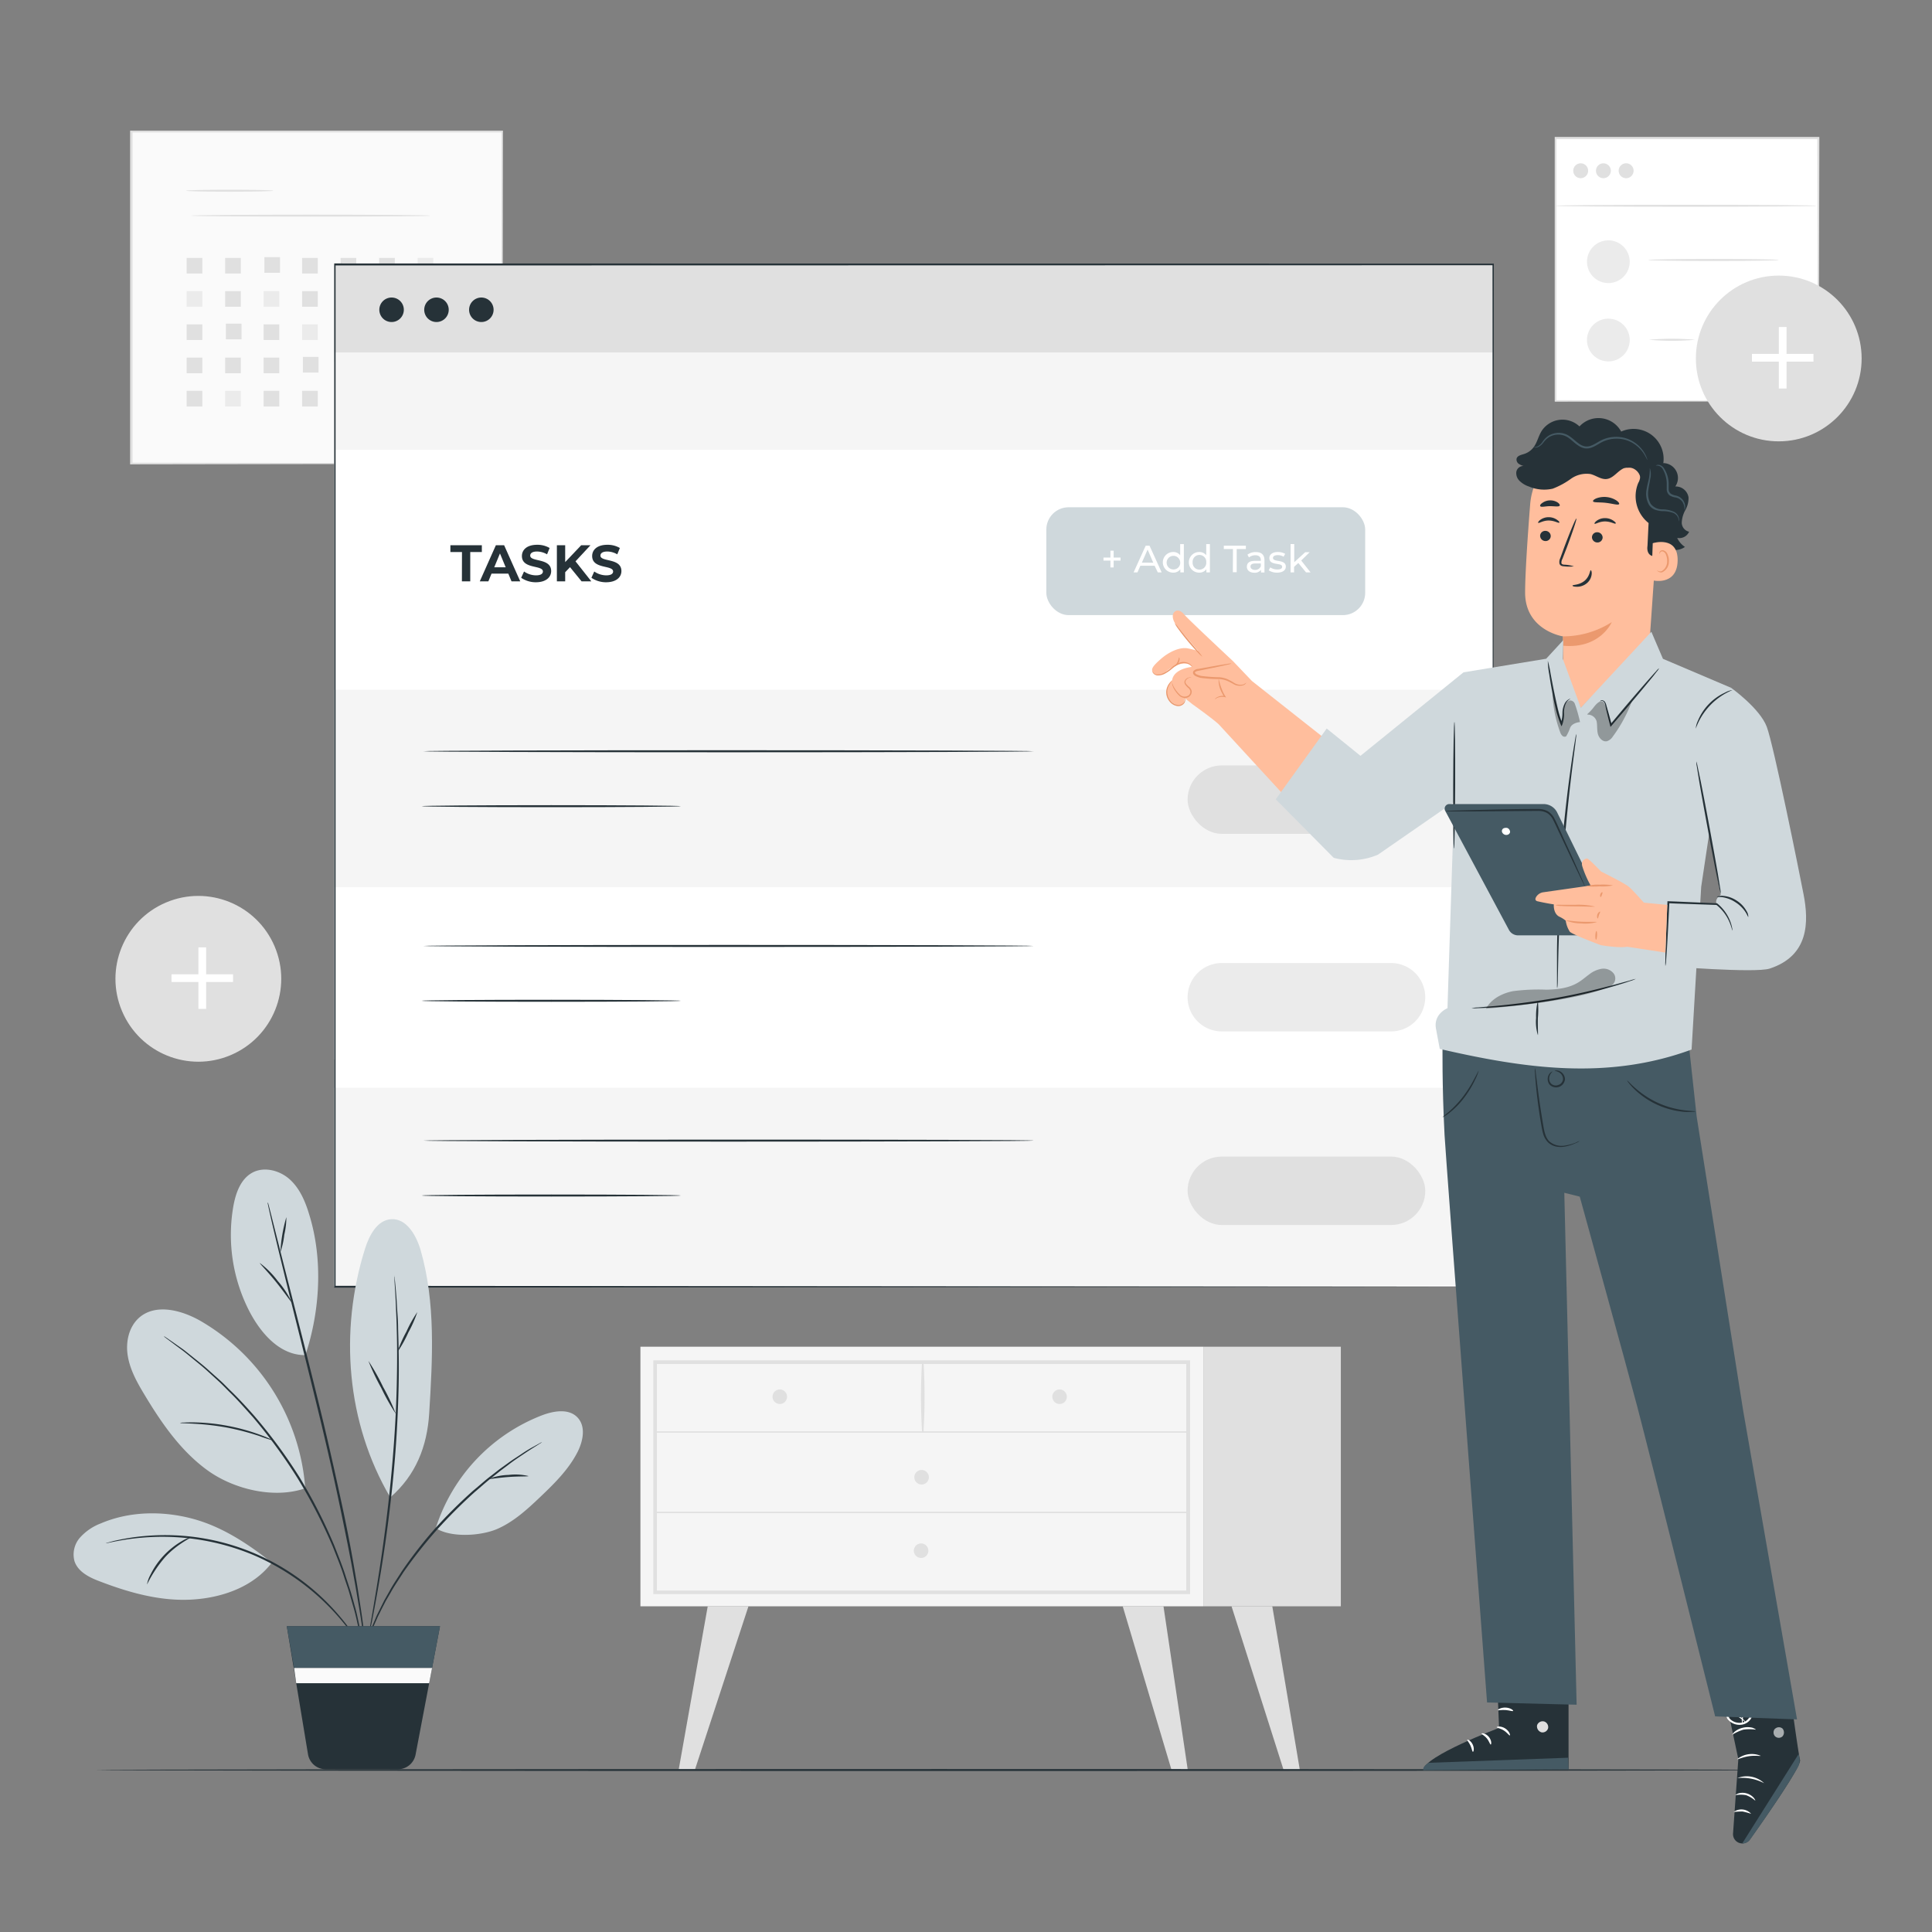 <svg xmlns="http://www.w3.org/2000/svg" viewBox="0 0 500 500"><rect x="0" y="0" width="500" height="500" fill="#808080" stroke="none"/><g id="freepik--background-complete--inject-5"><rect x="33.9" y="34.08" width="96.05" height="85.93" style="fill:#fafafa"></rect><path d="M130,120s0-.55,0-1.6,0-2.59,0-4.6c0-4,0-9.93-.06-17.44,0-15-.06-36.47-.11-62.3l.22.22-96,0h0l.25-.26c0,31.27,0,60.69,0,85.94l-.22-.23,69.47.12L123,120l5.19,0,1.34,0H128.2l-5.14,0-19.55.06-69.61.11h-.23V120c0-25.25,0-54.67,0-85.94v-.25h.27l96,0h.22v.21c0,25.88-.09,47.39-.11,62.43,0,7.49-.05,13.37-.06,17.4,0,2,0,3.52,0,4.56S130,120,130,120Z" style="fill:#e0e0e0"></path><path d="M70.73,49.35c0,.15-5.06.26-11.29.26s-11.3-.11-11.3-.26,5.06-.25,11.3-.25S70.73,49.21,70.73,49.35Z" style="fill:#e0e0e0"></path><path d="M111.43,55.81c0,.14-13.89.25-31,.25s-31-.11-31-.25,13.88-.26,31-.26S111.43,55.66,111.43,55.81Z" style="fill:#e0e0e0"></path><rect x="48.31" y="66.74" width="4.05" height="4.05" style="fill:#e0e0e0"></rect><rect x="58.27" y="66.74" width="4.05" height="4.05" style="fill:#e0e0e0"></rect><rect x="68.42" y="66.55" width="4.05" height="4.05" style="fill:#e0e0e0"></rect><rect x="78.19" y="66.74" width="4.05" height="4.05" style="fill:#e0e0e0"></rect><rect x="88.15" y="66.74" width="4.05" height="4.05" style="fill:#e0e0e0"></rect><rect x="98.12" y="66.74" width="4.05" height="4.05" style="fill:#e0e0e0"></rect><rect x="108.08" y="66.74" width="4.05" height="4.05" style="fill:#ebebeb"></rect><rect x="48.31" y="75.34" width="4.05" height="4.05" style="fill:#ebebeb"></rect><rect x="58.27" y="75.34" width="4.05" height="4.05" style="fill:#e0e0e0"></rect><rect x="68.23" y="75.34" width="4.05" height="4.05" style="fill:#ebebeb"></rect><rect x="78.19" y="75.34" width="4.05" height="4.05" style="fill:#e0e0e0"></rect><rect x="88.15" y="75.34" width="4.05" height="4.05" style="fill:#e0e0e0"></rect><rect x="98.3" y="75.15" width="4.05" height="4.05" style="fill:#e0e0e0"></rect><rect x="108.08" y="75.34" width="4.05" height="4.05" style="fill:#e0e0e0"></rect><rect x="48.31" y="83.94" width="4.05" height="4.05" style="fill:#e0e0e0"></rect><rect x="58.46" y="83.76" width="4.05" height="4.05" style="fill:#e0e0e0"></rect><rect x="68.23" y="83.94" width="4.05" height="4.05" style="fill:#e0e0e0"></rect><rect x="78.19" y="83.94" width="4.05" height="4.05" style="fill:#ebebeb"></rect><rect x="88.15" y="83.94" width="4.05" height="4.05" style="fill:#e0e0e0"></rect><rect x="98.12" y="83.94" width="4.05" height="4.05" style="fill:#e0e0e0"></rect><rect x="108.08" y="83.94" width="4.05" height="4.05" style="fill:#e0e0e0"></rect><rect x="48.31" y="92.54" width="4.05" height="4.05" style="fill:#e0e0e0"></rect><rect x="58.27" y="92.54" width="4.05" height="4.05" style="fill:#e0e0e0"></rect><rect x="68.23" y="92.54" width="4.05" height="4.05" style="fill:#e0e0e0"></rect><rect x="78.38" y="92.36" width="4.05" height="4.05" style="fill:#e0e0e0"></rect><rect x="88.15" y="92.54" width="4.05" height="4.05" style="fill:#e0e0e0"></rect><rect x="98.12" y="92.54" width="4.05" height="4.05" style="fill:#ebebeb"></rect><rect x="108.08" y="92.54" width="4.05" height="4.05" style="fill:#e0e0e0"></rect><rect x="48.31" y="101.15" width="4.05" height="4.05" style="fill:#e0e0e0"></rect><rect x="58.27" y="101.15" width="4.05" height="4.05" style="fill:#ebebeb"></rect><rect x="68.23" y="101.15" width="4.05" height="4.05" style="fill:#e0e0e0"></rect><rect x="78.19" y="101.15" width="4.05" height="4.05" style="fill:#e0e0e0"></rect><rect x="88.15" y="101.15" width="4.05" height="4.05" style="fill:#e0e0e0"></rect><rect x="98.3" y="100.96" width="4.05" height="4.05" style="fill:#e0e0e0"></rect><rect x="108.08" y="101.15" width="4.05" height="4.05" style="fill:#e0e0e0"></rect><rect x="402.46" y="35.83" width="68.04" height="68.04" style="fill:#fff"></rect><path d="M470.5,103.88s0-.12,0-.33,0-.54,0-1c0-.84,0-2.07,0-3.66,0-3.22,0-7.9-.06-13.85,0-11.91-.07-28.89-.12-49.26l.23.23-68,0h0l.26-.26c0,24.92,0,48.27,0,68.05l-.22-.23,49.25.12,13.85.06,3.67,0h.94l.33,0h-1.22l-3.63,0-13.79.06-49.4.11h-.23v-.22c0-19.78,0-43.13,0-68v-.26h.26l68,0h.23v.22c-.05,20.43-.09,37.46-.12,49.4,0,5.93,0,10.6-.06,13.8,0,1.58,0,2.79,0,3.62,0,.4,0,.7,0,.92S470.5,103.88,470.5,103.88Z" style="fill:#e0e0e0"></path><path d="M470.21,53.25c0,.14-15.17.26-33.88.26s-33.87-.12-33.87-.26S417.62,53,436.33,53,470.21,53.11,470.21,53.25Z" style="fill:#e0e0e0"></path><circle cx="409.08" cy="44.19" r="1.93" style="fill:#e0e0e0"></circle><circle cx="414.96" cy="44.19" r="1.93" style="fill:#e0e0e0"></circle><path d="M422.77,44.19a1.93,1.93,0,1,1-1.93-1.93A1.92,1.92,0,0,1,422.77,44.19Z" style="fill:#e0e0e0"></path><circle cx="416.24" cy="67.73" r="5.53" style="fill:#ebebeb"></circle><path d="M421.77,88a5.53,5.53,0,1,1-5.53-5.53A5.53,5.53,0,0,1,421.77,88Z" style="fill:#ebebeb"></path><path d="M460.34,67.28c0,.14-7.56.26-16.89.26s-16.89-.12-16.89-.26,7.56-.26,16.89-.26S460.34,67.13,460.34,67.28Z" style="fill:#e0e0e0"></path><path d="M438.73,87.93a69.48,69.48,0,0,1-12,0,69.48,69.48,0,0,1,12,0Z" style="fill:#e0e0e0"></path><circle cx="460.34" cy="92.77" r="21.45" style="fill:#e0e0e0"></circle><rect x="460.36" y="84.63" width="2" height="15.92" style="fill:#fff"></rect><rect x="453.4" y="91.59" width="15.92" height="2" style="fill:#fff"></rect><circle cx="51.34" cy="253.31" r="21.45" transform="translate(-94.68 40.05) rotate(-22.94)" style="fill:#e0e0e0"></circle><rect x="51.35" y="245.18" width="2" height="15.92" style="fill:#fff"></rect><rect x="44.39" y="252.14" width="15.92" height="2" style="fill:#fff"></rect><rect x="165.74" y="348.53" width="145.68" height="67.18" style="fill:#f5f5f5"></rect><path d="M308,412.55H169.07V352.06H308Zm-138-.91H307V353H170Z" style="fill:#e0e0e0"></path><rect x="311.42" y="348.53" width="35.59" height="67.18" style="fill:#e0e0e0"></rect><path d="M169.53,370.78h138a.18.18,0,0,0,0-.36h-138a.18.18,0,1,0,0,.36Z" style="fill:#e0e0e0"></path><path d="M239,370.6a150.16,150.16,0,0,0,0-18.25.19.19,0,0,0-.37,0,152.22,152.22,0,0,0,0,18.25.14.14,0,0,0,.28,0Z" style="fill:#e0e0e0"></path><path d="M276.1,361.47a1.88,1.88,0,1,1-1.88-1.88A1.88,1.88,0,0,1,276.1,361.47Z" style="fill:#e0e0e0"></path><path d="M203.69,361.47a1.88,1.88,0,1,1-1.88-1.88A1.88,1.88,0,0,1,203.69,361.47Z" style="fill:#e0e0e0"></path><path d="M240.39,382.31a1.88,1.88,0,1,1-1.88-1.88A1.88,1.88,0,0,1,240.39,382.31Z" style="fill:#e0e0e0"></path><polygon points="183.16 415.71 175.66 457.89 179.88 457.89 193.7 415.71 183.16 415.71" style="fill:#e0e0e0"></polygon><polygon points="301.11 415.71 307.38 457.96 303.16 457.96 290.56 415.71 301.11 415.71" style="fill:#e0e0e0"></polygon><polygon points="329.27 415.71 336.38 457.96 332.16 457.96 318.72 415.71 329.27 415.71" style="fill:#e0e0e0"></polygon><path d="M240.26,401.32a1.88,1.88,0,1,1-1.87-1.88A1.88,1.88,0,0,1,240.26,401.32Z" style="fill:#e0e0e0"></path><path d="M169.53,391.59h138a.19.19,0,0,0,0-.37h-138a.19.19,0,0,0,0,.37Z" style="fill:#e0e0e0"></path></g><g id="freepik--Floor--inject-5"><path d="M461.43,458.08c0,.14-97.8.26-218.42.26s-218.44-.12-218.44-.26,97.78-.26,218.44-.26S461.43,457.93,461.43,458.08Z" style="fill:#263238"></path></g><g id="freepik--Window--inject-5"><rect x="86.46" y="68.72" width="299.89" height="264.22" style="fill:#fff"></rect><rect x="86.46" y="229.59" width="299.89" height="44.64" style="fill:#fff"></rect><rect x="86.46" y="178.52" width="299.89" height="51.08" style="fill:#f5f5f5"></rect><rect x="86.46" y="281.53" width="299.89" height="51.08" style="fill:#f5f5f5"></rect><path d="M267.53,194.42c0,.15-35.37.27-79,.27s-79-.12-79-.27,35.36-.26,79-.26S267.53,194.28,267.53,194.42Z" style="fill:#263238"></path><path d="M176.24,208.64c0,.14-15,.26-33.57.26s-33.57-.12-33.57-.26,15-.26,33.57-.26S176.24,208.5,176.24,208.64Z" style="fill:#263238"></path><path d="M267.53,244.81c0,.14-35.37.26-79,.26s-79-.12-79-.26,35.36-.26,79-.26S267.53,244.66,267.53,244.81Z" style="fill:#263238"></path><path d="M176.24,259c0,.15-15,.26-33.57.26s-33.57-.11-33.57-.26,15-.26,33.57-.26S176.24,258.88,176.24,259Z" style="fill:#263238"></path><path d="M267.53,295.19c0,.14-35.37.26-79,.26s-79-.12-79-.26,35.36-.26,79-.26S267.53,295,267.53,295.19Z" style="fill:#263238"></path><path d="M176.24,309.4c0,.15-15,.26-33.57.26s-33.57-.11-33.57-.26,15-.26,33.57-.26S176.24,309.26,176.24,309.4Z" style="fill:#263238"></path><rect x="86.46" y="68.39" width="299.89" height="25.21" style="fill:#e0e0e0"></rect><rect x="86.46" y="91.21" width="299.89" height="25.21" style="fill:#f5f5f5"></rect><path d="M104.51,80.2A3.17,3.17,0,1,1,101.35,77,3.16,3.16,0,0,1,104.51,80.2Z" style="fill:#263238"></path><path d="M116.13,80.2A3.17,3.17,0,1,1,113,77,3.17,3.17,0,0,1,116.13,80.2Z" style="fill:#263238"></path><path d="M127.74,80.2A3.17,3.17,0,1,1,124.57,77,3.17,3.17,0,0,1,127.74,80.2Z" style="fill:#263238"></path><path d="M386.41,333c0-1.68-.06-103-.15-264.56l.15.2-299.74.06h0l.18-.26c0,93.91,0,183.35,0,264.56l-.17-.24,299.76.24-299.76.24h-.18V333c0-81.21,0-170.65,0-264.56v-.26h.21l299.74.05h.15v.21C386.46,230,386.41,331.27,386.41,333Z" style="fill:#263238"></path><rect x="270.79" y="131.28" width="82.52" height="27.91" rx="5.77" style="fill:#CFD8DC"></rect><path d="M290,145.08h-1.79v1.77h-.83v-1.77h-1.8v-.78h1.8v-1.78h.83v1.78H290Z" style="fill:#fff"></path><path d="M298.81,146.41h-3.68l-.76,1.73h-1l3.13-6.91h1l3.14,6.91h-1Zm-.35-.79L297,142.23l-1.49,3.39Z" style="fill:#fff"></path><path d="M306.38,140.81v7.33h-.91v-.83a2.2,2.2,0,0,1-1.86.89,2.67,2.67,0,0,1,0-5.34,2.19,2.19,0,0,1,1.82.84v-2.89Zm-.94,4.71a1.76,1.76,0,1,0-1.75,1.85A1.72,1.72,0,0,0,305.44,145.52Z" style="fill:#fff"></path><path d="M313.12,140.81v7.33h-.91v-.83a2.23,2.23,0,0,1-1.87.89,2.67,2.67,0,0,1,0-5.34,2.22,2.22,0,0,1,1.83.84v-2.89Zm-.94,4.71a1.77,1.77,0,1,0-3.53,0,1.77,1.77,0,1,0,3.53,0Z" style="fill:#fff"></path><path d="M319.09,142.09h-2.37v-.86h5.71v.86h-2.37v6h-1Z" style="fill:#fff"></path><path d="M327.24,145v3.16h-.89v-.69a2,2,0,0,1-1.72.75c-1.19,0-1.94-.63-1.94-1.54s.54-1.53,2.11-1.53h1.5v-.19c0-.8-.47-1.26-1.41-1.26a2.64,2.64,0,0,0-1.66.56l-.39-.71a3.44,3.44,0,0,1,2.16-.67C326.43,142.86,327.24,143.55,327.24,145Zm-.94,1.56v-.73h-1.47c-.93,0-1.2.36-1.2.81s.44.85,1.16.85A1.52,1.52,0,0,0,326.3,146.54Z" style="fill:#fff"></path><path d="M328.34,147.59l.4-.75a3.38,3.38,0,0,0,1.83.54c.88,0,1.25-.27,1.25-.71,0-1.18-3.31-.16-3.31-2.24,0-.94.84-1.57,2.18-1.57a3.8,3.8,0,0,1,1.91.47l-.41.75a2.69,2.69,0,0,0-1.51-.41c-.83,0-1.23.3-1.23.72,0,1.23,3.32.22,3.32,2.26,0,.95-.87,1.55-2.27,1.55A3.85,3.85,0,0,1,328.34,147.59Z" style="fill:#fff"></path><path d="M336,145.7l-1.09,1v1.43H334v-7.33h.95v4.7l2.85-2.6h1.15l-2.2,2.16,2.42,3.07H338Z" style="fill:#fff"></path><path d="M119.56,142.87h-3v-1.76h8.14v1.76h-3v7.58h-2.16Z" style="fill:#263238"></path><path d="M131.55,148.45h-4.34l-.82,2h-2.22l4.16-9.34h2.14l4.17,9.34h-2.26Zm-.68-1.64-1.48-3.58-1.48,3.58Z" style="fill:#263238"></path><path d="M134.88,149.53l.74-1.63a5.5,5.5,0,0,0,3.08,1c1.28,0,1.8-.43,1.8-1,0-1.74-5.43-.54-5.43-4,0-1.59,1.28-2.91,3.93-2.91a6.2,6.2,0,0,1,3.24.83l-.66,1.64a5.31,5.31,0,0,0-2.59-.73c-1.28,0-1.77.48-1.77,1.06,0,1.72,5.42.54,5.42,4,0,1.56-1.29,2.9-4,2.9A6.66,6.66,0,0,1,134.88,149.53Z" style="fill:#263238"></path><path d="M147.52,146.78l-1.25,1.31v2.36h-2.15v-9.34h2.15v4.36l4.14-4.36h2.4l-3.87,4.16,4.09,5.18h-2.52Z" style="fill:#263238"></path><path d="M153.06,149.53l.73-1.63a5.53,5.53,0,0,0,3.08,1c1.28,0,1.8-.43,1.8-1,0-1.74-5.42-.54-5.42-4,0-1.59,1.28-2.91,3.93-2.91a6.25,6.25,0,0,1,3.24.83l-.67,1.64a5.28,5.28,0,0,0-2.58-.73c-1.28,0-1.78.48-1.78,1.06,0,1.72,5.43.54,5.43,4,0,1.56-1.29,2.9-4,2.9A6.64,6.64,0,0,1,153.06,149.53Z" style="fill:#263238"></path><rect x="307.35" y="198.09" width="61.51" height="17.71" rx="8.85" style="fill:#e0e0e0"></rect><path d="M360,266.93H316.2a8.85,8.85,0,0,1-8.85-8.85h0a8.85,8.85,0,0,1,8.85-8.85H360a8.85,8.85,0,0,1,8.85,8.85h0A8.85,8.85,0,0,1,360,266.93Z" style="fill:#ebebeb"></path><rect x="307.35" y="299.32" width="61.51" height="17.71" rx="8.85" style="fill:#e0e0e0"></rect></g><g id="freepik--Plant--inject-5"><path d="M79,385.16c-8,2.81-18.54.3-25.42-4.73s-11.83-12.22-16.21-19.52c-1.88-3.12-3.7-6.36-4.3-10s.28-7.62,3.06-10c4.33-3.64,11-1.8,15.86,1a54.72,54.72,0,0,1,27,43.16" style="fill:#CFD8DC"></path><path d="M70.35,404.41c-4.83,6.37-13.13,9.21-21.11,9.58s-15.88-1.84-23.35-4.71c-2.71-1-5.67-2.46-6.6-5.21a6.63,6.63,0,0,1,1.42-6.15,13.81,13.81,0,0,1,5.39-3.67c7.34-3.13,15.76-3.28,23.49-1.27s14.49,6.48,20.76,11.43" style="fill:#CFD8DC"></path><path d="M79.1,350.7c-6.65.14-11.69-5.69-14.71-11.63a43.18,43.18,0,0,1-4-26.89c.61-3.41,1.89-7.07,4.94-8.71s7.12-.57,9.71,1.8,4,5.75,5,9.1c3.58,11.57,2.81,24.86-1,36.33" style="fill:#CFD8DC"></path><path d="M101,387.53c-11.35-19.32-13.24-43-6.54-64.34,1.09-3.46,3.14-7.43,6.77-7.66,4-.26,6.54,4.22,7.65,8.09,3.89,13.58,3.06,28,2.2,42.09-.53,8.69-3.51,16.11-10.08,21.82" style="fill:#CFD8DC"></path><path d="M112.78,395.47a46.41,46.41,0,0,1,27.54-29.21c3-1.13,6.85-1.78,9.09.53s1.53,6,.12,8.87c-2.29,4.56-6,8.22-9.7,11.74-3.36,3.2-6.85,6.41-11.1,8.27s-12.07,2.34-15.95-.2" style="fill:#CFD8DC"></path><path d="M42.4,345.84a1,1,0,0,0,.2.18l.61.47,2.38,1.78,1.73,1.28c.62.48,1.27,1,2,1.61,1.4,1.17,3.06,2.44,4.73,4l2.68,2.44c.92.85,1.82,1.81,2.78,2.76,1.95,1.88,3.84,4.07,5.88,6.33a137.14,137.14,0,0,1,11.7,16,138,138,0,0,1,9.05,17.61c1.11,2.83,2.23,5.5,3,8.09.42,1.29.88,2.51,1.23,3.72l1,3.48c.67,2.21,1.06,4.26,1.48,6,.2.89.41,1.72.56,2.49s.26,1.48.37,2.11c.22,1.24.4,2.22.53,2.93l.15.76a.65.65,0,0,0,.07.25,1,1,0,0,0,0-.26c0-.2-.06-.46-.1-.77-.1-.71-.24-1.7-.43-2.94-.09-.64-.2-1.35-.32-2.13s-.33-1.6-.51-2.5c-.4-1.79-.76-3.86-1.41-6.07-.31-1.12-.62-2.29-1-3.51s-.79-2.45-1.21-3.74c-.79-2.6-1.89-5.29-3-8.14a133.12,133.12,0,0,0-9-17.7,132.47,132.47,0,0,0-11.79-16c-2-2.26-4-4.45-5.94-6.32-1-.95-1.87-1.91-2.81-2.75l-2.71-2.42c-1.69-1.57-3.37-2.82-4.8-4-.72-.56-1.38-1.11-2-1.58l-1.76-1.24-2.44-1.7-.64-.43C42.48,345.88,42.41,345.83,42.4,345.84Z" style="fill:#263238"></path><path d="M27.37,399.39a3.46,3.46,0,0,0,.78-.13c.51-.09,1.24-.28,2.21-.44a62.31,62.31,0,0,1,8.22-1,61.19,61.19,0,0,1,26.69,4.49,61.11,61.11,0,0,1,22,15.77,63,63,0,0,1,5.08,6.54c.56.8.94,1.46,1.24,1.88a7,7,0,0,0,.45.65,4,4,0,0,0-.36-.7c-.27-.45-.62-1.13-1.16-1.95a56.76,56.76,0,0,0-5-6.67,59.05,59.05,0,0,0-49-20.39,56,56,0,0,0-8.23,1.18c-1,.19-1.69.42-2.2.55S27.37,399.38,27.37,399.39Z" style="fill:#263238"></path><path d="M69.29,311.18a1.31,1.31,0,0,0,0,.3l.18.87c.17.8.42,1.91.74,3.33.66,2.88,1.65,7.05,2.91,12.19,2.5,10.28,6.13,24.44,9.92,40.13,1.88,7.86,3.58,15.36,5,22.19s2.67,13,3.58,18.24c.49,2.59.86,5,1.21,7s.63,3.86.84,5.32.4,2.56.53,3.37q.09.54.15.87a.94.94,0,0,0,.07.3,1.35,1.35,0,0,0,0-.3c0-.23-.06-.52-.1-.89L94,420.75c-.18-1.47-.43-3.26-.76-5.34s-.66-4.44-1.13-7.05c-.86-5.22-2-11.41-3.47-18.27s-3.13-14.35-5-22.21c-3.79-15.7-7.48-29.84-10.08-40.1-1.29-5.1-2.33-9.25-3.07-12.15-.35-1.41-.64-2.51-.84-3.3-.09-.36-.17-.64-.23-.86A1.65,1.65,0,0,0,69.29,311.18Z" style="fill:#263238"></path><path d="M95.36,423.76a1.21,1.21,0,0,0,.07-.23c0-.19.09-.42.16-.7.13-.65.32-1.55.56-2.69.48-2.33,1.11-5.72,1.84-9.93,1.46-8.4,3.18-20.08,4.24-33.06.52-6.49.8-12.69.93-18.33s0-10.73-.13-15c0-2.13-.2-4.06-.29-5.75s-.2-3.15-.31-4.34-.19-2.06-.26-2.73c0-.29,0-.52-.08-.71a.92.92,0,0,0,0-.24.87.87,0,0,0,0,.24c0,.2,0,.43,0,.72,0,.67.08,1.58.15,2.74s.16,2.64.22,4.34.18,3.61.21,5.74c.13,4.26.14,9.34,0,15s-.46,11.82-1,18.3c-1.06,13-2.72,24.63-4.08,33-.68,4.21-1.26,7.61-1.68,10-.19,1.14-.35,2-.46,2.7,0,.29-.08.52-.11.71A.62.62,0,0,0,95.36,423.76Z" style="fill:#263238"></path><path d="M94.52,426.22a4.9,4.9,0,0,0,.29-.67l.75-1.94.53-1.41c.23-.5.47-1.05.73-1.63s.54-1.21.83-1.88.68-1.33,1-2.05l1.16-2.26,1.38-2.37c.91-1.66,2.09-3.32,3.22-5.12A123.17,123.17,0,0,1,113,396a135.57,135.57,0,0,1,9.81-9.82c1.64-1.38,3.13-2.75,4.64-3.91l2.15-1.71,2-1.5c1.28-1,2.5-1.8,3.56-2.51s2-1.34,2.75-1.8l1.76-1.12a3.56,3.56,0,0,0,.6-.42,3.61,3.61,0,0,0-.65.33l-1.81,1c-.8.44-1.74,1-2.81,1.73s-2.32,1.49-3.62,2.45l-2.07,1.48-2.18,1.7c-1.52,1.14-3,2.51-4.68,3.88a128.52,128.52,0,0,0-9.89,9.83,115.43,115.43,0,0,0-8.55,11c-1.14,1.82-2.31,3.49-3.21,5.18l-1.36,2.4-1.13,2.28c-.35.73-.72,1.41-1,2.08s-.55,1.31-.8,1.9-.48,1.15-.69,1.66-.35,1-.5,1.43c-.27.81-.48,1.47-.65,2A3.45,3.45,0,0,0,94.52,426.22Z" style="fill:#263238"></path><path d="M46.61,368.25c0,.08,1.38.08,3.59.21a67.61,67.61,0,0,1,8.57,1,67.64,67.64,0,0,1,8.35,2.18,35.55,35.55,0,0,0,3.41,1.12,3.27,3.27,0,0,0-.85-.46c-.56-.27-1.39-.62-2.44-1A51.61,51.61,0,0,0,58.87,369a50.88,50.88,0,0,0-8.66-.89c-1.11,0-2,0-2.64.05A3.16,3.16,0,0,0,46.61,368.25Z" style="fill:#263238"></path><path d="M38.05,410.07A32.63,32.63,0,0,1,42.72,403c3.18-3.47,6.78-5,6.68-5.18a8.46,8.46,0,0,0-2.3,1,20.63,20.63,0,0,0-4.77,3.8,20.2,20.2,0,0,0-3.43,5A7.68,7.68,0,0,0,38.05,410.07Z" style="fill:#263238"></path><path d="M67.25,326.87c-.11.11,2,2.18,4.26,5s3.9,5.26,4,5.18a23,23,0,0,0-3.62-5.52A22.88,22.88,0,0,0,67.25,326.87Z" style="fill:#263238"></path><path d="M74.11,315a38.62,38.62,0,0,0-1.54,9.05,20.63,20.63,0,0,0,1-4.48A20.11,20.11,0,0,0,74.11,315Z" style="fill:#263238"></path><path d="M95.34,352.19a57.62,57.62,0,0,0,3.32,7,56.56,56.56,0,0,0,3.8,6.74,56.61,56.61,0,0,0-3.32-7A56.56,56.56,0,0,0,95.34,352.19Z" style="fill:#263238"></path><path d="M108,339.57a32,32,0,0,0-2.82,5.06,30.94,30.94,0,0,0-2.33,5.29,31.11,31.11,0,0,0,2.81-5.05A31,31,0,0,0,108,339.57Z" style="fill:#263238"></path><path d="M126.55,382.72c0,.15,2.29-.28,5.1-.48s5.11-.09,5.12-.24a14.49,14.49,0,0,0-5.15-.29A15,15,0,0,0,126.55,382.72Z" style="fill:#263238"></path><path d="M113.87,420.87l-6.32,33.23a4.66,4.66,0,0,1-4.58,3.79H84.31a4.66,4.66,0,0,1-4.6-3.89l-5.49-33.13Z" style="fill:#263238"></path><polygon points="111.82 431.67 76.11 431.67 74.22 420.87 113.87 420.87 111.82 431.67" style="fill:#455a64"></polygon><polygon points="111.82 431.67 111.07 435.61 76.66 435.61 76.11 431.67 111.82 431.67" style="fill:#fafafa"></polygon></g><g id="freepik--Character--inject-5"><path d="M387.17,427.82l.79,19.36s-19.42,7.31-19.62,10.9l37.6-.18V427.68Z" style="fill:#263238"></path><path d="M399.58,445.5a1.54,1.54,0,0,1,1.07,1.75,1.49,1.49,0,0,1-1.73,1.07,1.61,1.61,0,0,1-1.12-1.85,1.52,1.52,0,0,1,1.92-.92" style="fill:#e0e0e0"></path><path d="M405.94,457.9l-.12-3-36,1.31s-1.67.74-1.48,1.92Z" style="fill:#455a64"></path><path d="M387.35,447c0,.18.92.26,1.83.84s1.39,1.36,1.56,1.29-.11-1.14-1.22-1.83S387.31,446.83,387.35,447Z" style="fill:#fff"></path><path d="M383.41,448.64c0,.18.76.49,1.39,1.26s.81,1.6,1,1.59.29-1.05-.5-2S383.42,448.47,383.41,448.64Z" style="fill:#fff"></path><path d="M381.2,453.37c.16,0,.41-.88-.06-1.88s-1.34-1.4-1.42-1.24.46.68.84,1.51S381,453.36,381.2,453.37Z" style="fill:#fff"></path><path d="M387.66,442.56c.08.17.92-.09,2,0s1.84.39,1.94.23-.69-.81-1.91-.87S387.57,442.42,387.66,442.56Z" style="fill:#fff"></path><path d="M445,432.33l4.88,22.93-1.37,19.25a2.4,2.4,0,0,0,2.39,2.57h0a2.4,2.4,0,0,0,1.95-1c2.88-4,13.4-18.93,13-20.59-.53-1.92-3.54-24.53-3.54-24.53Z" style="fill:#263238"></path><path d="M450.89,477.08l14.6-23.15.19,1a3.58,3.58,0,0,1-.41,2.46c-1.14,2-4.4,7.44-12.36,18.7a2.4,2.4,0,0,1-2,1Z" style="fill:#455a64"></path><g style="opacity:0.6"><path d="M459.36,447.39a1.46,1.46,0,0,0,0,1.94,1.4,1.4,0,0,0,1.93.06,1.54,1.54,0,0,0,0-2.06,1.46,1.46,0,0,0-2,.17" style="fill:#fff"></path></g><path d="M454.25,466a7.44,7.44,0,0,0-2.36-1.41,7.59,7.59,0,0,0-2.75,0c0-.05.23-.28.76-.46a3.78,3.78,0,0,1,2.13,0,3.82,3.82,0,0,1,1.82,1.12C454.2,465.66,454.3,466,454.25,466Z" style="fill:#fff"></path><path d="M453.19,469.41a20.94,20.94,0,0,0-2.23-.6,22.42,22.42,0,0,0-2.3.13,3.39,3.39,0,0,1,4.53.47Z" style="fill:#fff"></path><path d="M456.56,461.49a12.31,12.31,0,0,0-6.94-1.32,6.58,6.58,0,0,1,6.94,1.32Z" style="fill:#fff"></path><path d="M455.66,454.39c0,.15-1.41-.14-3.08.12s-2.9.89-3,.76a6,6,0,0,1,6.06-.88Z" style="fill:#fff"></path><path d="M454.4,447.63a11.49,11.49,0,0,0-3.21,0,11.83,11.83,0,0,0-2.91,1.34s.15-.38.62-.78a5.1,5.1,0,0,1,2.18-1.06,5.26,5.26,0,0,1,2.42,0C454.1,447.35,454.42,447.57,454.4,447.63Z" style="fill:#fff"></path><path d="M451,446.36a2,2,0,0,1-.2-.86,6.26,6.26,0,0,1,.26-2.42,2.76,2.76,0,0,1,.91-1.49,1,1,0,0,1,1.11,0,1.54,1.54,0,0,1,.56,1,3.39,3.39,0,0,1-2.34,3.63,3.92,3.92,0,0,1-4.18-1.3,1.38,1.38,0,0,1-.28-1.11,1,1,0,0,1,.88-.67,3.3,3.3,0,0,1,1.67.5,7,7,0,0,1,1.91,1.49,2.22,2.22,0,0,1,.51.73,11.32,11.32,0,0,0-2.58-1.9,3.3,3.3,0,0,0-1.47-.4.51.51,0,0,0-.48.37.92.92,0,0,0,.23.71,3.5,3.5,0,0,0,3.64,1.09,3,3,0,0,0,2-3.06,1.11,1.11,0,0,0-.37-.69.51.51,0,0,0-.61,0,2.45,2.45,0,0,0-.79,1.25A9.24,9.24,0,0,0,451,446.36Z" style="fill:#fff"></path><path d="M373.33,270.37s-.16,10.2.52,23.37c.26,5.1,11,146.86,11,146.86l23.18.58-3.19-132.49,4,1s12.21,44.18,14.87,54.29c3.16,12,20.17,80.22,20.17,80.22l21.19.78-13.94-79.91L439.1,289l-2.41-22.12Z" style="fill:#455a64"></path><path d="M408.84,295.29a4.77,4.77,0,0,1-1,.52,11.5,11.5,0,0,1-2.89.93,6,6,0,0,1-2.14,0,4.39,4.39,0,0,1-2.21-1.13,5.34,5.34,0,0,1-1.29-2.4c-.25-.91-.38-1.85-.55-2.8-.65-3.84-1.06-7.34-1.29-9.88-.11-1.27-.18-2.3-.22-3a5.29,5.29,0,0,1,0-1.11,4.48,4.48,0,0,1,.19,1.09c.1.81.23,1.81.38,3,.31,2.53.78,6,1.42,9.83.33,1.9.54,3.82,1.68,5a4.85,4.85,0,0,0,4,1.15,13.46,13.46,0,0,0,2.87-.77A4.72,4.72,0,0,1,408.84,295.29Z" style="fill:#263238"></path><path d="M402.31,277.16s.15-.11.48-.13a2.13,2.13,0,0,1,1.28.45,2.33,2.33,0,0,1,.94,1.82,2.31,2.31,0,0,1-4,1.37,2.34,2.34,0,0,1-.39-2,2,2,0,0,1,.74-1.15c.26-.2.44-.22.45-.2a2.63,2.63,0,0,0-.85,1.42,2,2,0,0,0,.4,1.64,1.74,1.74,0,0,0,1.91.41,1.72,1.72,0,0,0,1.24-1.5,2,2,0,0,0-.7-1.54A2.66,2.66,0,0,0,402.31,277.16Z" style="fill:#263238"></path><path d="M438.81,287.63a2.36,2.36,0,0,1-.79.11,16.48,16.48,0,0,1-2.18,0A21.18,21.18,0,0,1,423,281.9a14.68,14.68,0,0,1-1.46-1.62,2.85,2.85,0,0,1-.45-.66c.07-.05.79.82,2.15,2a24.07,24.07,0,0,0,5.9,3.83,23.73,23.73,0,0,0,6.78,1.89C437.68,287.58,438.81,287.54,438.81,287.63Z" style="fill:#263238"></path><path d="M382.68,277.1a12.32,12.32,0,0,1-.92,2.32,26.14,26.14,0,0,1-3,4.88,20.92,20.92,0,0,1-3.72,3.76,6.41,6.41,0,0,1-1.74,1.09,18.37,18.37,0,0,1,1.61-1.38,27.52,27.52,0,0,0,3.62-3.82,33.1,33.1,0,0,0,3-4.72C382.25,277.92,382.63,277.06,382.68,277.1Z" style="fill:#263238"></path><path d="M396,130.59a18,18,0,0,1,17.9-16.6h.93c10.05.56,15.19,9.41,14.35,19.44L427,164.62l-17.91,18.62-4.58-11.13,0-7.41s-9.66-1.48-9.81-11.13C394.68,148.9,395.32,139.28,396,130.59Z" style="fill:#ffbe9d"></path><path d="M404.48,164.69A23.48,23.48,0,0,0,417.13,161s-3,7-12.6,6.11Z" style="fill:#eb996e"></path><path d="M398.58,138.64a1.38,1.38,0,0,0,1.33,1.38,1.32,1.32,0,0,0,1.42-1.24,1.37,1.37,0,0,0-1.33-1.39A1.32,1.32,0,0,0,398.58,138.64Z" style="fill:#263238"></path><path d="M398.08,135.31c.18.18,1.22-.6,2.7-.6s2.58.74,2.74.56-.1-.41-.57-.75a3.72,3.72,0,0,0-2.19-.67,3.63,3.63,0,0,0-2.15.7C398.15,134.9,398,135.23,398.08,135.31Z" style="fill:#263238"></path><path d="M412,139a1.39,1.39,0,0,0,1.34,1.39,1.33,1.33,0,0,0,1.42-1.25,1.39,1.39,0,0,0-1.34-1.39A1.32,1.32,0,0,0,412,139Z" style="fill:#263238"></path><path d="M412.67,135.54c.18.18,1.22-.59,2.7-.59s2.58.73,2.74.55-.1-.4-.57-.75a3.8,3.8,0,0,0-2.19-.66,3.59,3.59,0,0,0-2.15.7C412.75,135.14,412.59,135.46,412.67,135.54Z" style="fill:#263238"></path><path d="M407.32,146.57a9.21,9.21,0,0,0-2.41-.43c-.38,0-.74-.12-.81-.37a2,2,0,0,1,.25-1.13l1.12-2.89c1.54-4.11,2.66-7.49,2.49-7.55s-1.55,3.22-3.1,7.33c-.37,1-.72,2-1.06,2.91a2.18,2.18,0,0,0-.19,1.49.94.94,0,0,0,.62.55,2.72,2.72,0,0,0,.64.09A9.91,9.91,0,0,0,407.32,146.57Z" style="fill:#263238"></path><path d="M411.69,147.58c-.24,0-.24,1.6-1.62,2.74s-3.09,1-3.1,1.21.38.31,1.11.32a3.92,3.92,0,0,0,2.59-.91,3.47,3.47,0,0,0,1.25-2.3C412,148,411.8,147.57,411.69,147.58Z" style="fill:#263238"></path><path d="M412.28,129.73c.14.4,1.62.2,3.37.41s3.15.68,3.38.31c.1-.17-.15-.55-.71-.94a5.9,5.9,0,0,0-5.15-.55C412.53,129.22,412.21,129.54,412.28,129.73Z" style="fill:#263238"></path><path d="M398.62,131c.26.34,1.28,0,2.51,0s2.27.22,2.51-.13c.11-.17-.06-.51-.52-.83a3.49,3.49,0,0,0-2-.54,3.44,3.44,0,0,0-2,.68C398.64,130.5,398.5,130.84,398.62,131Z" style="fill:#263238"></path><path d="M392.42,122.14a1.84,1.84,0,0,1,1.89-1.54A4,4,0,0,1,393,120a1.36,1.36,0,0,1-.5-1.34c.23-.75,1.18-.93,1.93-1.17a4.91,4.91,0,0,0,2.47-1.75c.89-1.18,1.2-2.7,1.95-4a6.42,6.42,0,0,1,9.92-1.38,6.68,6.68,0,0,1,10.79,1.33,7.78,7.78,0,0,1,10.9,8.22l-5.9,3.85a3.25,3.25,0,0,0-4-2.7c-1.8.58-2.9,2.71-4.78,2.91-1.47.15-2.75-.95-4.18-1.29a7,7,0,0,0-5.07,1.25,20.32,20.32,0,0,1-4.69,2.54,10,10,0,0,1-6.15-.56,6.19,6.19,0,0,1-2.3-1.34A2.8,2.8,0,0,1,392.42,122.14Z" style="fill:#263238"></path><path d="M423.39,121l-27.54.63a12.69,12.69,0,0,1,4-4.69,21.51,21.51,0,0,1,12.46-4.49c4.49-.08,13.64,5.38,16.9,8.47,2.6,2.48,2.59,4.63,2.59,4.63.41,3.57-1.58,7.63-2.38,11.13-.4,1.81-1.19,7.28-1.19,7.28h0c-1.52,0-2.08-1.21-1.86-2.71l.28-5.89A8.88,8.88,0,0,1,424,124.94C424.37,124.4,425.21,122,423.39,121Z" style="fill:#263238"></path><path d="M427.12,134.91c1.27-4.92,2.4-10.18.78-15l.81-.06.35.24a3.85,3.85,0,0,1,4.5,5.81,3.34,3.34,0,0,1,3.43,2.82,6.23,6.23,0,0,1-.8,3.24,7.49,7.49,0,0,0-.95,3.21,2.41,2.41,0,0,0,1.9,2.44,2.76,2.76,0,0,1-3.08,1.6,5.55,5.55,0,0,0,2,2.33c-1.76,1.27-4.23.93-6.21,0a5.3,5.3,0,0,1-2.84-2.48A6.66,6.66,0,0,1,427.12,134.91Z" style="fill:#263238"></path><path d="M427.73,140.58c.17-.07,6.64-2,6.44,4.62s-6.78,5.05-6.79,4.86S427.73,140.58,427.73,140.58Z" style="fill:#ffbe9d"></path><path d="M428.89,147.62s.12.08.31.18a1.16,1.16,0,0,0,.86,0,2.88,2.88,0,0,0,1.39-2.52,3.82,3.82,0,0,0-.28-1.65,1.32,1.32,0,0,0-.83-.91.59.59,0,0,0-.69.29c-.1.19-.06.32-.09.33s-.14-.12-.08-.39a.7.7,0,0,1,.27-.4.82.82,0,0,1,.64-.15,1.61,1.61,0,0,1,1.17,1.06,3.83,3.83,0,0,1,.35,1.85,3,3,0,0,1-1.76,2.8,1.24,1.24,0,0,1-1-.2C428.9,147.78,428.87,147.63,428.89,147.62Z" style="fill:#eb996e"></path><path d="M434.42,134.91s.18-.25.1-.77a2.46,2.46,0,0,0-1.28-1.68,7.57,7.57,0,0,0-3-.64,3.7,3.7,0,0,1-3.05-1.45,5.45,5.45,0,0,1-.62-3.44c.13-1.11.39-2.13.51-3a4.87,4.87,0,0,0-.12-2.82,12.69,12.69,0,0,1-.23,2.76c-.17.85-.47,1.83-.63,3a5.78,5.78,0,0,0,.66,3.78,3.25,3.25,0,0,0,1.61,1.28,6.49,6.49,0,0,0,1.83.35,8,8,0,0,1,2.92.49,2.43,2.43,0,0,1,1.25,1.41A4,4,0,0,1,434.42,134.91Z" style="fill:#455a64"></path><path d="M435.93,132s.14-.19.19-.6a3,3,0,0,0-1.19-2.6,3.36,3.36,0,0,0-1.28-.56,3.59,3.59,0,0,1-1.26-.48,1.5,1.5,0,0,1-.54-1.19c0-.5,0-1,0-1.56a7.54,7.54,0,0,0-1.22-3.82,1.83,1.83,0,0,0-1.49-.89c-.43,0-.61.22-.59.23s.22-.08.58,0a1.67,1.67,0,0,1,1.2.89,7.69,7.69,0,0,1,.85,2.23,7.07,7.07,0,0,1,.17,1.41c0,.48,0,1,0,1.57a2,2,0,0,0,.74,1.57,4.06,4.06,0,0,0,1.46.53,2.73,2.73,0,0,1,1.89,1.2A3.55,3.55,0,0,1,435.93,132Z" style="fill:#455a64"></path><path d="M396.86,115.71s.5.34,1.36-.09a3.9,3.9,0,0,0,1.21-1.09,5.46,5.46,0,0,1,1.49-1.41,4.62,4.62,0,0,1,5,.19c.83.57,1.57,1.38,2.54,2a4.33,4.33,0,0,0,1.67.72,3.66,3.66,0,0,0,1.88-.24c1.17-.46,2.09-1.21,3.1-1.61a8.31,8.31,0,0,1,3.08-.65,8.18,8.18,0,0,1,5.05,1.58,8.92,8.92,0,0,1,2.43,2.69c.44.76.6,1.22.64,1.2s0-.12-.08-.35a6.3,6.3,0,0,0-.38-.94,8.5,8.5,0,0,0-2.4-2.89,8.4,8.4,0,0,0-5.26-1.76,8.7,8.7,0,0,0-3.27.65c-1.09.44-2,1.19-3.1,1.6a3,3,0,0,1-1.61.21,3.75,3.75,0,0,1-1.47-.63c-.9-.61-1.66-1.41-2.56-2a4.8,4.8,0,0,0-2.9-.87,5.13,5.13,0,0,0-2.54.76,5.39,5.39,0,0,0-1.52,1.54,3.92,3.92,0,0,1-1.09,1.1A1.93,1.93,0,0,1,396.86,115.71Z" style="fill:#455a64"></path><path d="M358.16,203.23l-34.17-27-4.87-5.11s-11.64-10.87-12.62-12.06c-1.14-1.37-2.08-1.15-2.55-.7-.75.71-.5,2.15.44,3.35.33.42,5.72,6.79,5.72,6.79a20.33,20.33,0,0,0-2.68-.69c-1.95-.41-4.75.76-7,2.73s-2.67,2.73-1.94,3.63a1.47,1.47,0,0,0,1.16.49,2.92,2.92,0,0,0,1.95-.73c3.6-3.12,6.22-2,6.22-2l.64.67s-3.55.27-4.77,2.42a2.67,2.67,0,0,0-.34,1,3.74,3.74,0,0,0,1.08,6.35,1.56,1.56,0,0,0,1.75-.24,2.15,2.15,0,0,0,.32-.94,2.91,2.91,0,0,1,.12-.51l2.05,1.62s4.79,3.4,6.71,5.12L344,218.53a10.47,10.47,0,0,0,14.92.49h0A10.47,10.47,0,0,0,358.16,203.23Z" style="fill:#ffbe9d"></path><path d="M322.57,176.67a2.19,2.19,0,0,1-2.48.53c-.86-.29-1.59-.87-2.43-1.22-2.49-1.06-5.54,0-8-1.2-.35-.16-.71-.47-.63-.84s.5-.47.84-.53l8.83-1.69" style="fill:#ffbe9d"></path><path d="M318.72,171.72a3.6,3.6,0,0,0-1,.08c-.62.09-1.51.23-2.61.42l-3.88.69-1.11.2a1.8,1.8,0,0,0-1.24.55.75.75,0,0,0,0,.85,1.55,1.55,0,0,0,.56.47,6.41,6.41,0,0,0,1.25.44,35.52,35.52,0,0,0,4.83.32,6.69,6.69,0,0,1,2,.43,17.47,17.47,0,0,1,1.62.82,3.17,3.17,0,0,0,2.65.34c.63-.27.76-.67.74-.66a2.9,2.9,0,0,1-.8.47,3.05,3.05,0,0,1-2.42-.47,16.86,16.86,0,0,0-1.62-.89,6.74,6.74,0,0,0-2.1-.51,39.69,39.69,0,0,1-4.76-.35,5.79,5.79,0,0,1-1.13-.39c-.33-.17-.54-.45-.41-.6s.52-.27.9-.34l1.11-.22,3.85-.79c1.1-.24,2-.43,2.59-.58A4.23,4.23,0,0,0,318.72,171.72Z" style="fill:#eb996e"></path><path d="M308.59,172.57a3.85,3.85,0,0,0-1.45-.88,2.89,2.89,0,0,0-1.79.12,7.53,7.53,0,0,0-1.94,1.19,11.54,11.54,0,0,1-1.94,1.35,3.7,3.7,0,0,1-1.91.45,1.48,1.48,0,0,1-1.15-.64.84.84,0,0,1-.17-.46s.09.15.27.38a1.41,1.41,0,0,0,1.07.49,3.62,3.62,0,0,0,1.75-.49,12.72,12.72,0,0,0,1.88-1.34,7.46,7.46,0,0,1,2-1.22,3,3,0,0,1,2-.05,2.72,2.72,0,0,1,1.11.7C308.54,172.41,308.61,172.56,308.59,172.57Z" style="fill:#eb996e"></path><path d="M304,161.24a9.31,9.31,0,0,1,1.08,1.26l2.52,3.1,2.57,3.06a10.41,10.41,0,0,1,1,1.3,7.73,7.73,0,0,1-1.21-1.14c-.71-.75-1.65-1.8-2.65-3s-1.86-2.33-2.46-3.17A7.1,7.1,0,0,1,304,161.24Z" style="fill:#eb996e"></path><path d="M308.35,175.23a2.36,2.36,0,0,1-.49.16,1.56,1.56,0,0,0-1,.78.84.84,0,0,0,.11.81,4.89,4.89,0,0,0,.75.77,1.9,1.9,0,0,1,.69,1.14,1.61,1.61,0,0,1-.56,1.32,1.78,1.78,0,0,1-1.36.4,2.23,2.23,0,0,1-1.22-.5,7.34,7.34,0,0,1-1.34-1.66,4.53,4.53,0,0,1-.56-1.33c-.06-.34,0-.53,0-.53s0,.19.12.5a4.76,4.76,0,0,0,.63,1.23,7.63,7.63,0,0,0,1.33,1.56,1.78,1.78,0,0,0,2.17.08,1.25,1.25,0,0,0,.45-1,1.54,1.54,0,0,0-.57-.94,4.48,4.48,0,0,1-.77-.86,1.05,1.05,0,0,1-.09-1.05,1.58,1.58,0,0,1,1.2-.8A1.35,1.35,0,0,1,308.35,175.23Z" style="fill:#eb996e"></path><path d="M306.4,180.33s.16.09.27.39a1.47,1.47,0,0,1-.2,1.28,1.93,1.93,0,0,1-1.77.73,3.15,3.15,0,0,1-2-1.16,3.86,3.86,0,0,1-.88-2.17,3.65,3.65,0,0,1,1.15-2.9c.23-.2.38-.28.39-.26a5.8,5.8,0,0,0-.95,1.38,3.6,3.6,0,0,0,.54,3.73,2.94,2.94,0,0,0,1.82,1.08,1.72,1.72,0,0,0,1.54-.57,1.38,1.38,0,0,0,.26-1.11C306.48,180.48,306.38,180.34,306.4,180.33Z" style="fill:#eb996e"></path><path d="M314.39,180.94s.17-.26.62-.51a3.2,3.2,0,0,1,2-.3l-.17.24a10.81,10.81,0,0,1-.57-1,7,7,0,0,1-.9-3.78,18,18,0,0,0,1.2,3.63c.17.34.36.66.54.95l.2.32-.36-.08a3.32,3.32,0,0,0-1.87.17C314.65,180.79,314.42,181,314.39,180.94Z" style="fill:#eb996e"></path><path d="M305.17,170.12c.09,0,.23.64-.14,1.35s-1,1-1,.92.4-.44.71-1.07S305.08,170.12,305.17,170.12Z" style="fill:#eb996e"></path><path d="M356.61,221.19l19.73-13.66s-1.73,52.9-1.73,53.39c0,0-3.61,1.43-3,5.21l1,5.33c21.73,5,43.26,8.23,65.17.16l2.49-42.14L448,178l-17.63-7.5-3-7-18.26,19.67-4.67-12.7.13-4.79-4.42,4.8L378.75,174l-26.66,21.61-8.74-7.07-13.19,18.32,15,15.14A17.5,17.5,0,0,0,356.61,221.19Z" style="fill:#CFD8DC"></path><path d="M406.43,180.84a3,3,0,0,0-1.28,1.43,5.63,5.63,0,0,0-.39,2.18,8.13,8.13,0,0,1-.42,3l-.22.52-.22-.52a29,29,0,0,1-1.4-4.58c-.75-3.24-1.23-6.21-1.56-8.36a21.28,21.28,0,0,1-.37-3.5,27.65,27.65,0,0,1,.74,3.44c.41,2.13.95,5.08,1.7,8.3a31.43,31.43,0,0,0,1.33,4.51h-.44a8.45,8.45,0,0,0,.46-2.79,5.51,5.51,0,0,1,.53-2.28,2.48,2.48,0,0,1,1-1.14C406.23,180.83,406.42,180.82,406.43,180.84Z" style="fill:#263238"></path><path d="M429.38,172.93a4,4,0,0,1-.6.87c-.42.54-1,1.31-1.8,2.25-1.54,1.88-3.68,4.45-6.08,7.27l-3.82,4.46-.29.34-.11-.44c-.55-2.17-1-4-1.28-5.3-.12-.64-.48-1-.83-1a.76.76,0,0,0-.48.14s.07-.26.48-.29a.92.92,0,0,1,.66.27,2,2,0,0,1,.44.83c.37,1.28.88,3.09,1.46,5.26l-.4-.1L420.5,183c2.4-2.82,4.59-5.35,6.2-7.17.8-.91,1.46-1.64,1.92-2.14A4.42,4.42,0,0,1,429.38,172.93Z" style="fill:#263238"></path><path d="M403,255.74a2.83,2.83,0,0,1-.05-.68c0-.49,0-1.13,0-1.92,0-1.67,0-4.09,0-7.08.07-6,.35-14.23,1-23.32s1.63-17.31,2.45-23.23c.41-3,.77-5.35,1.05-7l.32-1.89a6.77,6.77,0,0,1,.15-.66,2.61,2.61,0,0,1,0,.67c-.06.49-.14,1.13-.23,1.91-.22,1.72-.52,4.1-.89,7-.72,5.93-1.61,14.13-2.29,23.22s-1,17.32-1.19,23.29c-.07,2.94-.12,5.34-.16,7.07q0,1.19-.06,1.92A5.33,5.33,0,0,1,403,255.74Z" style="fill:#263238"></path><path d="M398,267.88a11.63,11.63,0,0,1-.46-4.44A16.14,16.14,0,0,1,398,259a23.35,23.35,0,0,1,0,4.45C397.94,265.89,398.1,267.86,398,267.88Z" style="fill:#263238"></path><path d="M423.36,253.33a9.65,9.65,0,0,1-1.59.6c-1,.36-2.56.84-4.44,1.39a146.38,146.38,0,0,1-14.94,3.47,149.51,149.51,0,0,1-15.21,1.89c-2,.13-3.55.21-4.65.23a10.2,10.2,0,0,1-1.7,0,10.31,10.31,0,0,1,1.69-.19l4.63-.39c3.89-.36,9.27-1,15.15-2S413.45,256,417.23,255l4.48-1.22A12.44,12.44,0,0,1,423.36,253.33Z" style="fill:#263238"></path><path d="M376.28,219.65c-.14,0-.23-7.36-.2-16.43s.18-16.43.32-16.43.23,7.36.2,16.43S376.43,219.65,376.28,219.65Z" style="fill:#263238"></path><g style="opacity:0.3"><path d="M410.81,184.94a2.4,2.4,0,0,1,2.4,1.76c.2,1.07.05,2.2.33,3.26s1.25,2.09,2.32,1.87a2.84,2.84,0,0,0,1.53-1.21,37.16,37.16,0,0,0,5-9.29c0,.08-5.54,6.36-5.54,6.36a18,18,0,0,0-1.24-4.62c-.18-.48-.4-1.3-.86-1.51-.75-.35-1.75.75-2.25,1.42a12.43,12.43,0,0,1-1.73,1.86"></path></g><g style="opacity:0.3"><path d="M401.78,179.23a32.17,32.17,0,0,0,2,10.29,2.2,2.2,0,0,0,.54.89.83.83,0,0,0,1,.15,11.83,11.83,0,0,0,1-2.13c.51-1.43,2.59-1.56,2.59-1.56a37.18,37.18,0,0,0-1.36-4.76,1.31,1.31,0,0,0-1.29-.83,2.13,2.13,0,0,0-1.42,1.63c-.31,2.56-.27,3.74-.65,4.64-1-2.74-1.76-6-2.4-8.41"></path></g><g style="opacity:0.3"><path d="M417.12,255a2.19,2.19,0,0,0,.48-3.09,3.34,3.34,0,0,0-3.13-1.18,7,7,0,0,0-3.16,1.42c-.95.69-1.82,1.47-2.82,2.08-2.45,1.51-5.43,1.85-8.31,1.9a50.44,50.44,0,0,0-8.61.38c-2.82.55-5.64,2-7,4.54C384.56,261,409.15,259.25,417.12,255Z"></path></g><path d="M448,178s7.44,5.3,9.24,10.1,8.45,37.77,9.53,43.4c1.37,7.08,1.41,15.84-8.78,19.17-3.79,1.23-27-.66-27-.66l.76-16.49,12.53.47s-.75-1.11,1.05-2.45l-4-21.45s1.47-22.78,1.65-23.32S448,178,448,178Z" style="fill:#CFD8DC"></path><path d="M448.4,178.57a17,17,0,0,0-9.54,10,5.61,5.61,0,0,1,.54-2,13.84,13.84,0,0,1,7-7.31A5.92,5.92,0,0,1,448.4,178.57Z" style="fill:#263238"></path><path d="M452.46,237.33c-.08,0-.25-.55-.75-1.32a8.54,8.54,0,0,0-2.55-2.49,8.37,8.37,0,0,0-3.31-1.31c-.91-.13-1.49,0-1.51-.11a2.57,2.57,0,0,1,1.55-.25,7.37,7.37,0,0,1,3.56,1.23,7.53,7.53,0,0,1,2.58,2.74A2.72,2.72,0,0,1,452.46,237.33Z" style="fill:#263238"></path><path d="M439,197.06a7.65,7.65,0,0,1,.34,1.32c.21,1,.46,2.19.77,3.65.62,3.09,1.44,7.36,2.31,12.08s1.64,9,2.17,12.11c.24,1.48.44,2.71.59,3.68a6.51,6.51,0,0,1,.15,1.36,8.11,8.11,0,0,1-.35-1.32c-.2-1-.45-2.19-.76-3.65-.62-3.09-1.44-7.36-2.31-12.08s-1.64-9-2.17-12.11c-.24-1.48-.44-2.71-.59-3.68A6.51,6.51,0,0,1,439,197.06Z" style="fill:#263238"></path><path d="M431,250a7,7,0,0,1,0-1.28c0-.91,0-2.08.08-3.49.09-3,.24-7.09.45-11.74v-.25h.26l2.06.08,10.46.45h.07l.05.05a11.14,11.14,0,0,1,3.43,4.82,10.68,10.68,0,0,1,.43,1.6,1.82,1.82,0,0,1,.05.58c-.06,0-.18-.79-.71-2.09a11.37,11.37,0,0,0-3.47-4.58l.13.05-10.46-.36-2.06-.09.26-.24c-.21,4.64-.43,8.77-.61,11.72-.1,1.41-.18,2.58-.24,3.49A5.81,5.81,0,0,1,431,250Z" style="fill:#263238"></path><path d="M412.69,230.06,403,210.28a3.92,3.92,0,0,0-3.52-2.19H375.07a1.19,1.19,0,0,0-1.05,1.76l16.5,30.82a2.68,2.68,0,0,0,2.35,1.4h25.29Z" style="fill:#455a64"></path><path d="M374.18,210l.49,0,1.39,0h5.14l16.93-.14a4.79,4.79,0,0,1,2.25.54,4.22,4.22,0,0,1,1.5,1.66c.71,1.35,1.3,2.76,1.92,4l3.24,6.9,2.21,4.63c.25.51.46.92.63,1.25a1.92,1.92,0,0,0,.24.42,1.75,1.75,0,0,0-.16-.46c-.14-.34-.33-.76-.55-1.28-.51-1.17-1.22-2.76-2.08-4.7s-2-4.34-3.15-6.93c-.61-1.31-1.18-2.68-1.91-4.09a4.62,4.62,0,0,0-1.66-1.83,5.18,5.18,0,0,0-2.46-.61c-6.64,0-12.61.19-17,.28l-5.13.14-1.4.06A1.58,1.58,0,0,0,374.18,210Z" style="fill:#263238"></path><path d="M389.21,214.33a.8.8,0,0,0-.37,1.22,1.16,1.16,0,0,0,1.29.49.89.89,0,0,0,.67-.65,1.11,1.11,0,0,0-.74-1.12A1.77,1.77,0,0,0,389.21,214.33Z" style="fill:#fff"></path><path d="M431.49,234.19l-6.06-.59s-2.75-3.12-3.83-4.06-7.26-4-7.26-4-3.21-3.41-3.63-3.36-1.74.46-1.17,2.15a26.17,26.17,0,0,0,2.12,4.84l-12.21,1.74a2.61,2.61,0,0,0-1.88,1.19c-.27.45-.35.92.26,1.13a58.59,58.59,0,0,0,6.7,1.14l-2.4-.32s-.23,2.28,1.37,3.16a7.53,7.53,0,0,1,1.71,1.06,7.1,7.1,0,0,0,1.06,2.86c.74.77,8.06,3.49,8.06,3.49s4.57.78,6.78.4l9.9,1.51Z" style="fill:#ffbe9d"></path><path d="M410.48,229.39a25.34,25.34,0,0,0,3.49,0,13.13,13.13,0,0,0,3.48-.25,15,15,0,0,0-3.49-.19A9.8,9.8,0,0,0,410.48,229.39Z" style="fill:#eb996e"></path><path d="M412.77,234.62a18.61,18.61,0,0,0-5.13-.46c-1.42,0-2.7,0-3.63,0a6.87,6.87,0,0,0-1.5.06,4,4,0,0,0,1.49.24c.94.07,2.22.1,3.64.11C410.47,234.58,412.75,234.73,412.77,234.62Z" style="fill:#eb996e"></path><path d="M413.25,238.63c0-.13-1.8,0-4-.09s-4-.44-4-.31a11.06,11.06,0,0,0,4,.75A10.72,10.72,0,0,0,413.25,238.63Z" style="fill:#eb996e"></path><path d="M413.05,243.2c.12,0,.24-.49.27-1.12s-.05-1.13-.17-1.14-.24.5-.27,1.12S412.93,243.2,413.05,243.2Z" style="fill:#eb996e"></path><path d="M413.5,237.7c.12,0,.14-.43.3-.88s.39-.77.31-.87-.53.16-.72.73S413.39,237.73,413.5,237.7Z" style="fill:#eb996e"></path><path d="M414.25,232.15c.13,0,.22-.27.33-.58s.21-.58.12-.66-.39.12-.53.51S414.13,232.16,414.25,232.15Z" style="fill:#eb996e"></path></g></svg>